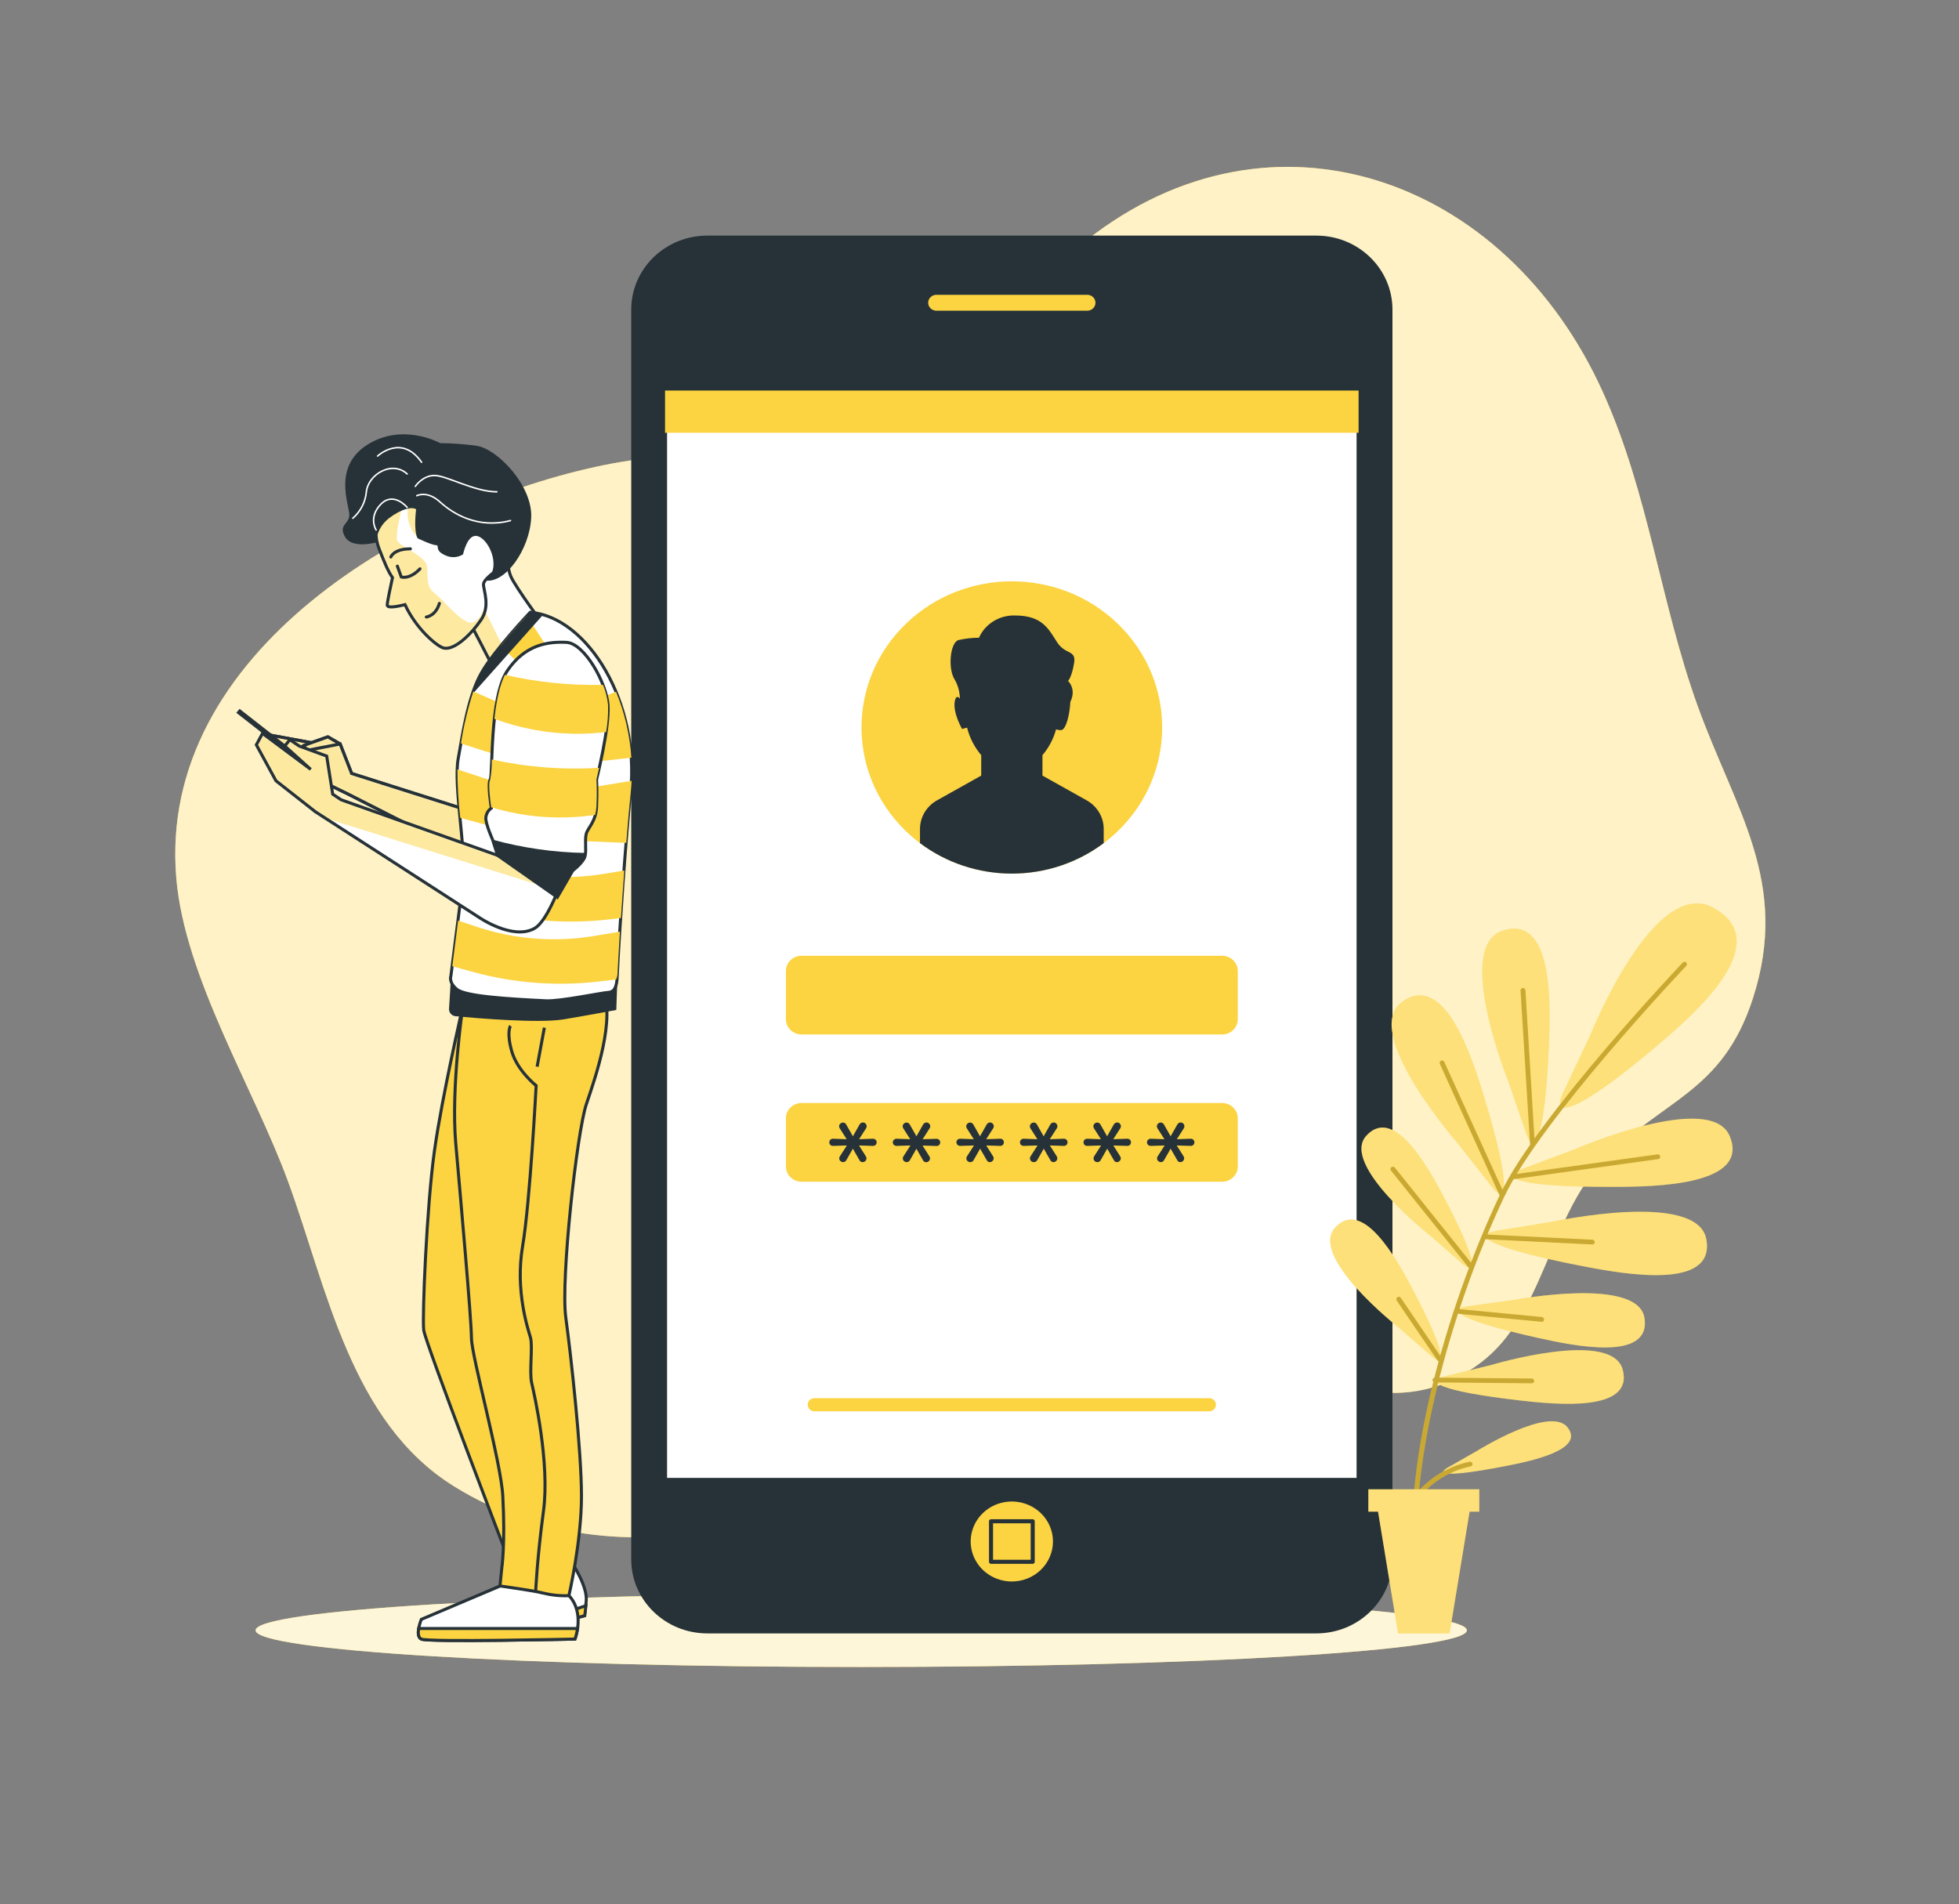 <svg width="647" height="629" viewBox="0 0 647 629" fill="none" xmlns="http://www.w3.org/2000/svg">
<rect x="0" y="0" width="647" height="629" fill="#808080" stroke="none"/>
<path d="M529.414 129.574C497.22 58.208 419.942 31.337 358.969 79.254C335.159 97.948 320.304 127.7 291.15 139.638C263.795 150.834 229.142 147.538 199.561 153.602C136.569 166.433 51.76 215.118 58.23 290.133C61.064 322.992 83.864 359.486 95.135 390.232C108.075 425.607 115.839 469.863 150.091 491.01C208.813 527.316 279.646 497.64 332.545 468.366C361.013 452.628 376.683 442.954 407.338 448.351C435.716 453.383 461.272 470.995 489.003 450.1C509.823 434.413 511.544 402.623 529.026 383.954C548.721 362.92 568.687 361.398 578.923 329.785C591.332 291.428 573.048 267.463 560.69 233.195C548.332 198.928 544.58 163.15 529.414 129.574Z" fill="#fcd340"/>
<g opacity="0.7">
<path d="M529.414 129.574C497.22 58.208 419.942 31.337 358.969 79.254C335.159 97.948 320.304 127.7 291.15 139.638C263.795 150.834 229.142 147.538 199.561 153.602C136.569 166.433 51.76 215.118 58.23 290.133C61.064 322.992 83.864 359.486 95.135 390.232C108.075 425.607 115.839 469.863 150.091 491.01C208.813 527.316 279.646 497.64 332.545 468.366C361.013 452.628 376.683 442.954 407.338 448.351C435.716 453.383 461.272 470.995 489.003 450.1C509.823 434.413 511.544 402.623 529.026 383.954C548.721 362.92 568.687 361.398 578.923 329.785C591.332 291.428 573.048 267.463 560.69 233.195C548.332 198.928 544.58 163.15 529.414 129.574Z" fill="white"/>
</g>
<path d="M284.434 550.601C394.906 550.601 484.461 545.178 484.461 538.487C484.461 531.796 394.906 526.372 284.434 526.372C173.963 526.372 84.408 531.796 84.408 538.487C84.408 545.178 173.963 550.601 284.434 550.601Z" fill="#fcd340"/>
<path opacity="0.8" d="M284.434 550.601C394.906 550.601 484.461 545.178 484.461 538.487C484.461 531.796 394.906 526.372 284.434 526.372C173.963 526.372 84.408 531.796 84.408 538.487C84.408 545.178 173.963 550.601 284.434 550.601Z" fill="white"/>
<path d="M434.745 77.82H233.619C219.733 77.82 208.476 88.763 208.476 102.263V515.063C208.476 528.562 219.733 539.506 233.619 539.506H434.745C448.631 539.506 459.888 528.562 459.888 515.063V102.263C459.888 88.763 448.631 77.82 434.745 77.82Z" fill="#263238"/>
<path d="M448.707 128.517H219.644V488.809H448.707V128.517Z" fill="white" stroke="#263238" stroke-width="1.337" stroke-miterlimit="10"/>
<path d="M369.29 274.41C388.68 255.559 388.68 224.997 369.29 206.146C349.9 187.296 318.463 187.296 299.073 206.146C279.683 224.997 279.683 255.559 299.073 274.41C318.463 293.26 349.9 293.26 369.29 274.41Z" fill="#fcd340"/>
<path d="M399.367 466.152H269.01C268.716 466.154 268.425 466.099 268.154 465.991C267.882 465.883 267.636 465.724 267.427 465.523C267.219 465.322 267.054 465.082 266.942 464.819C266.829 464.556 266.771 464.273 266.771 463.988C266.769 463.702 266.826 463.418 266.938 463.153C267.05 462.889 267.215 462.648 267.423 462.446C267.631 462.243 267.879 462.083 268.151 461.974C268.423 461.865 268.715 461.81 269.01 461.812H399.367C399.661 461.812 399.951 461.868 400.222 461.978C400.493 462.087 400.739 462.248 400.946 462.45C401.152 462.652 401.316 462.892 401.427 463.156C401.538 463.42 401.595 463.703 401.593 463.988C401.593 464.562 401.358 465.112 400.941 465.518C400.524 465.924 399.958 466.152 399.367 466.152Z" fill="#fcd340"/>
<path d="M403.612 315.682H264.752C261.887 315.682 259.563 317.941 259.563 320.727V336.641C259.563 339.427 261.887 341.685 264.752 341.685H403.612C406.477 341.685 408.801 339.427 408.801 336.641V320.727C408.801 317.941 406.477 315.682 403.612 315.682Z" fill="#fcd340"/>
<path d="M403.612 364.317H264.752C261.887 364.317 259.563 366.575 259.563 369.361V385.275C259.563 388.061 261.887 390.32 264.752 390.32H403.612C406.477 390.32 408.801 388.061 408.801 385.275V369.361C408.801 366.575 406.477 364.317 403.612 364.317Z" fill="#fcd340"/>
<path d="M358.904 264.356L344.295 256.179V249.424C346.41 246.936 347.942 244.029 348.785 240.907C349.288 241.081 349.817 241.17 350.351 241.171C352.162 241.171 353.314 235.711 353.508 231.812C355.617 227.472 352.745 224.93 352.745 224.93C352.745 224.93 353.935 223.773 354.724 219.131C355.514 214.489 351.942 216.426 349.16 212.174C346.378 207.922 344.385 203.293 335.25 203.293C332.732 203.212 330.248 203.87 328.121 205.18C325.993 206.49 324.32 208.393 323.319 210.64C321.045 210.647 318.779 210.905 316.564 211.407C313.769 212.174 312.98 221.068 315.361 224.553C316.427 226.457 316.995 228.587 317.017 230.755C316.383 230 315.723 229.799 315.361 231.51C314.572 235.372 317.755 240.781 317.755 240.781L319.398 240.328C320.226 243.665 321.823 246.775 324.069 249.424V256.179L309.46 264.356C307.754 265.314 306.337 266.691 305.351 268.349C304.366 270.007 303.846 271.888 303.844 273.804V278.483C312.533 285.009 323.203 288.549 334.182 288.549C345.162 288.549 355.831 285.009 364.52 278.483V273.804C364.521 271.888 364.002 270.006 363.016 268.347C362.03 266.688 360.612 265.312 358.904 264.356Z" fill="#263238"/>
<path d="M278.469 383.854C278.134 383.849 277.814 383.718 277.576 383.489C277.449 383.378 277.347 383.242 277.278 383.09C277.209 382.939 277.174 382.774 277.175 382.608C277.179 382.381 277.246 382.159 277.369 381.967L279.698 378.344L275.156 378.482C274.985 378.492 274.814 378.467 274.653 378.409C274.492 378.35 274.346 378.259 274.225 378.142C274.014 377.912 273.897 377.614 273.897 377.306C273.897 376.997 274.014 376.699 274.225 376.469C274.344 376.348 274.489 376.253 274.65 376.192C274.811 376.131 274.984 376.106 275.156 376.117L279.633 376.28L277.33 372.67C277.205 372.473 277.138 372.247 277.136 372.016C277.135 371.85 277.17 371.685 277.239 371.533C277.308 371.382 277.41 371.246 277.537 371.135C277.775 370.906 278.095 370.775 278.43 370.77C278.651 370.772 278.866 370.834 279.052 370.95C279.237 371.066 279.385 371.23 279.478 371.425L281.691 375.312L283.878 371.45C283.982 371.244 284.141 371.069 284.34 370.945C284.538 370.821 284.768 370.752 285.004 370.745C285.167 370.746 285.329 370.78 285.478 370.845C285.627 370.91 285.761 371.005 285.871 371.123C286.108 371.362 286.238 371.683 286.233 372.016C286.232 372.232 286.174 372.444 286.065 372.632L283.723 376.28L288.264 376.117C288.437 376.106 288.61 376.131 288.771 376.192C288.932 376.253 289.077 376.348 289.196 376.469C289.417 376.692 289.538 376.99 289.533 377.299C289.532 377.611 289.412 377.912 289.196 378.142C289.074 378.259 288.928 378.35 288.768 378.409C288.607 378.467 288.436 378.492 288.264 378.482L283.697 378.344L285.974 381.929C286.102 382.129 286.169 382.36 286.168 382.596C286.168 382.929 286.032 383.249 285.789 383.485C285.546 383.721 285.217 383.854 284.874 383.854C284.652 383.851 284.436 383.785 284.252 383.664C284.068 383.543 283.925 383.373 283.839 383.174L281.678 379.4L279.53 383.174C279.435 383.372 279.285 383.539 279.098 383.659C278.911 383.779 278.693 383.846 278.469 383.854Z" fill="#263238"/>
<path d="M299.457 383.854C299.122 383.849 298.802 383.718 298.565 383.489C298.437 383.378 298.336 383.242 298.266 383.09C298.197 382.939 298.162 382.774 298.163 382.608C298.167 382.381 298.234 382.159 298.358 381.967L300.687 378.344L296.158 378.482C295.985 378.49 295.812 378.463 295.65 378.405C295.488 378.347 295.339 378.257 295.213 378.142C295.041 377.97 294.927 377.751 294.885 377.515C294.842 377.279 294.874 377.035 294.976 376.817C295.078 376.598 295.245 376.415 295.456 376.29C295.667 376.165 295.911 376.105 296.158 376.117L300.622 376.28L298.319 372.67C298.193 372.473 298.126 372.247 298.125 372.016C298.123 371.85 298.158 371.685 298.228 371.533C298.297 371.382 298.398 371.246 298.526 371.135C298.764 370.906 299.084 370.775 299.419 370.77C299.639 370.772 299.855 370.834 300.04 370.95C300.226 371.066 300.374 371.23 300.467 371.425L302.679 375.312L304.866 371.45C304.97 371.244 305.13 371.069 305.328 370.945C305.527 370.821 305.756 370.752 305.992 370.745C306.156 370.745 306.318 370.778 306.467 370.843C306.617 370.908 306.75 371.003 306.859 371.123C306.979 371.24 307.074 371.38 307.138 371.533C307.203 371.686 307.235 371.85 307.234 372.016C307.23 372.233 307.167 372.445 307.053 372.632L304.711 376.28L309.266 376.142C309.436 376.131 309.607 376.157 309.766 376.218C309.925 376.278 310.068 376.373 310.185 376.494C310.405 376.717 310.526 377.015 310.521 377.325C310.52 377.636 310.4 377.937 310.185 378.167C310.065 378.284 309.921 378.375 309.763 378.434C309.605 378.492 309.435 378.517 309.266 378.507L304.685 378.369L306.963 381.954C307.09 382.154 307.157 382.385 307.157 382.621C307.157 382.954 307.02 383.274 306.778 383.51C306.535 383.746 306.206 383.879 305.863 383.879C305.641 383.876 305.425 383.81 305.241 383.689C305.057 383.569 304.913 383.398 304.828 383.199L302.667 379.425L300.518 383.199C300.42 383.392 300.269 383.555 300.082 383.67C299.895 383.785 299.679 383.849 299.457 383.854Z" fill="#263238"/>
<path d="M320.459 383.854C320.12 383.852 319.794 383.721 319.553 383.489C319.426 383.378 319.324 383.242 319.255 383.09C319.186 382.939 319.151 382.774 319.152 382.608C319.156 382.381 319.223 382.159 319.346 381.967L321.675 378.344L317.146 378.482C316.903 378.491 316.661 378.43 316.453 378.306C316.246 378.181 316.08 378 315.979 377.784C315.878 377.568 315.845 377.328 315.885 377.093C315.924 376.859 316.035 376.642 316.202 376.469C316.324 376.348 316.472 376.254 316.635 376.193C316.798 376.132 316.972 376.106 317.146 376.117L321.611 376.28L319.307 372.67C319.182 372.473 319.115 372.247 319.113 372.016C319.117 371.851 319.155 371.688 319.224 371.537C319.293 371.386 319.391 371.249 319.515 371.135C319.756 370.903 320.081 370.772 320.42 370.77C320.639 370.774 320.851 370.837 321.034 370.953C321.217 371.069 321.363 371.232 321.456 371.425L323.668 375.312L325.855 371.45C325.959 371.244 326.119 371.069 326.317 370.945C326.515 370.821 326.745 370.752 326.981 370.745C327.145 370.745 327.307 370.778 327.456 370.843C327.606 370.908 327.739 371.003 327.848 371.123C327.968 371.24 328.063 371.38 328.127 371.533C328.191 371.686 328.224 371.85 328.223 372.016C328.219 372.233 328.156 372.445 328.042 372.632L325.7 376.28L330.255 376.117C330.422 376.101 330.591 376.119 330.751 376.172C330.91 376.225 331.056 376.31 331.179 376.422C331.301 376.534 331.398 376.67 331.462 376.822C331.525 376.973 331.555 377.136 331.549 377.299C331.551 377.61 331.436 377.91 331.225 378.142C331.103 378.259 330.957 378.35 330.797 378.409C330.636 378.467 330.465 378.492 330.294 378.482L325.726 378.344L327.99 381.929C328.118 382.129 328.185 382.36 328.184 382.596C328.18 382.761 328.143 382.924 328.074 383.075C328.005 383.226 327.906 383.362 327.783 383.476C327.671 383.594 327.535 383.688 327.383 383.753C327.232 383.818 327.069 383.852 326.903 383.854C326.683 383.85 326.469 383.784 326.287 383.663C326.106 383.542 325.964 383.372 325.881 383.174L323.707 379.4L321.559 383.174C321.462 383.378 321.307 383.551 321.112 383.671C320.917 383.792 320.69 383.855 320.459 383.854Z" fill="#263238"/>
<path d="M341.448 383.854C341.108 383.852 340.783 383.721 340.542 383.489C340.298 383.256 340.158 382.94 340.154 382.608C340.15 382.382 340.213 382.159 340.335 381.967L342.664 378.344L338.135 378.482C337.962 378.49 337.79 378.463 337.627 378.405C337.465 378.347 337.316 378.257 337.19 378.142C336.979 377.912 336.863 377.614 336.863 377.306C336.863 376.997 336.979 376.699 337.19 376.469C337.315 376.352 337.464 376.26 337.626 376.199C337.788 376.139 337.961 376.111 338.135 376.117L342.612 376.28L340.322 372.67C340.197 372.473 340.129 372.247 340.128 372.016C340.132 371.851 340.169 371.688 340.238 371.537C340.307 371.386 340.406 371.249 340.529 371.135C340.77 370.903 341.095 370.772 341.435 370.77C341.655 370.772 341.871 370.834 342.056 370.95C342.242 371.066 342.39 371.23 342.483 371.425L344.683 375.312L346.869 371.45C346.973 371.244 347.133 371.069 347.331 370.945C347.53 370.821 347.759 370.752 347.995 370.745C348.159 370.745 348.321 370.778 348.471 370.843C348.62 370.908 348.754 371.003 348.862 371.123C348.982 371.24 349.077 371.38 349.141 371.533C349.206 371.686 349.239 371.85 349.238 372.016C349.233 372.233 349.17 372.445 349.056 372.632L346.714 376.28L351.269 376.117C351.437 376.101 351.606 376.119 351.765 376.172C351.924 376.225 352.07 376.31 352.193 376.422C352.316 376.534 352.412 376.67 352.476 376.822C352.54 376.973 352.569 377.136 352.563 377.299C352.566 377.61 352.451 377.91 352.24 378.142C352.118 378.259 351.972 378.35 351.811 378.409C351.651 378.467 351.479 378.492 351.308 378.482L346.74 378.344L349.005 381.929C349.132 382.129 349.199 382.36 349.199 382.596C349.2 382.762 349.165 382.926 349.096 383.078C349.026 383.23 348.925 383.365 348.798 383.476C348.685 383.594 348.549 383.688 348.398 383.753C348.246 383.818 348.083 383.852 347.918 383.854C347.698 383.85 347.483 383.784 347.302 383.663C347.12 383.542 346.979 383.372 346.895 383.174L344.721 379.4L342.573 383.174C342.475 383.382 342.315 383.557 342.115 383.678C341.915 383.799 341.683 383.86 341.448 383.854Z" fill="#263238"/>
<path d="M362.436 383.854C362.097 383.852 361.772 383.721 361.531 383.489C361.33 383.291 361.202 383.035 361.167 382.76C361.132 382.484 361.192 382.206 361.336 381.967L363.653 378.344L359.124 378.482C358.951 378.49 358.778 378.463 358.616 378.405C358.454 378.347 358.305 378.257 358.179 378.142C357.968 377.912 357.852 377.614 357.852 377.306C357.852 376.997 357.968 376.699 358.179 376.469C358.304 376.352 358.452 376.26 358.615 376.199C358.777 376.139 358.95 376.111 359.124 376.117L363.601 376.28L361.298 372.67C361.172 372.473 361.105 372.247 361.104 372.016C361.108 371.684 361.248 371.367 361.492 371.135C361.733 370.903 362.058 370.772 362.398 370.77C362.618 370.772 362.834 370.834 363.019 370.95C363.205 371.066 363.353 371.23 363.446 371.425L365.646 375.312L367.832 371.45C367.936 371.244 368.096 371.069 368.294 370.945C368.493 370.821 368.722 370.752 368.958 370.745C369.124 370.744 369.288 370.778 369.44 370.843C369.591 370.908 369.727 371.003 369.838 371.123C370.076 371.362 370.206 371.683 370.2 372.016C370.196 372.233 370.133 372.445 370.019 372.632L367.677 376.28L372.232 376.117C372.399 376.101 372.569 376.119 372.728 376.172C372.887 376.225 373.033 376.31 373.156 376.422C373.278 376.534 373.375 376.67 373.439 376.822C373.503 376.973 373.532 377.136 373.526 377.299C373.529 377.61 373.414 377.91 373.202 378.142C373.081 378.26 372.935 378.35 372.774 378.409C372.613 378.467 372.442 378.492 372.271 378.482L367.703 378.344L369.967 381.929C370.095 382.129 370.162 382.36 370.162 382.596C370.163 382.762 370.128 382.926 370.059 383.078C369.989 383.23 369.888 383.365 369.76 383.476C369.648 383.594 369.512 383.688 369.36 383.753C369.209 383.818 369.046 383.852 368.881 383.854C368.66 383.85 368.446 383.784 368.265 383.663C368.083 383.542 367.942 383.372 367.858 383.174L365.684 379.4L363.536 383.174C363.439 383.378 363.284 383.551 363.089 383.671C362.894 383.792 362.667 383.855 362.436 383.854Z" fill="#263238"/>
<path d="M383.425 383.854C383.09 383.849 382.77 383.718 382.532 383.489C382.405 383.378 382.303 383.242 382.234 383.09C382.165 382.939 382.13 382.774 382.131 382.608C382.135 382.381 382.202 382.159 382.325 381.967L384.641 378.344L380.112 378.482C379.946 378.494 379.778 378.473 379.621 378.418C379.463 378.364 379.319 378.279 379.198 378.168C379.076 378.056 378.979 377.922 378.914 377.772C378.849 377.623 378.816 377.462 378.818 377.299C378.818 377.145 378.848 376.993 378.908 376.85C378.968 376.708 379.056 376.578 379.168 376.469C379.287 376.348 379.432 376.253 379.593 376.192C379.754 376.131 379.927 376.106 380.1 376.117L384.577 376.28L382.273 372.67C382.148 372.473 382.081 372.247 382.079 372.016C382.084 371.684 382.224 371.367 382.468 371.135C382.709 370.903 383.034 370.772 383.373 370.77C383.594 370.772 383.809 370.834 383.995 370.95C384.18 371.066 384.328 371.23 384.421 371.425L386.621 375.312L388.821 371.45C388.924 371.245 389.082 371.072 389.277 370.948C389.473 370.824 389.7 370.754 389.934 370.745C390.1 370.744 390.264 370.778 390.415 370.843C390.567 370.908 390.703 371.003 390.814 371.123C391.051 371.362 391.182 371.683 391.176 372.016C391.175 372.232 391.118 372.444 391.008 372.632L388.666 376.28L393.208 376.117C393.38 376.106 393.553 376.131 393.714 376.192C393.875 376.253 394.02 376.348 394.139 376.469C394.36 376.692 394.481 376.99 394.476 377.299C394.475 377.611 394.355 377.912 394.139 378.142C394.018 378.26 393.872 378.35 393.711 378.409C393.55 378.467 393.379 378.492 393.208 378.482L388.64 378.344L390.904 381.929C391.032 382.129 391.099 382.36 391.099 382.596C391.094 382.927 390.954 383.244 390.71 383.476C390.475 383.71 390.154 383.846 389.817 383.854C389.597 383.85 389.383 383.784 389.202 383.663C389.02 383.542 388.879 383.372 388.795 383.174L386.621 379.4L384.473 383.174C384.38 383.371 384.233 383.538 384.048 383.658C383.863 383.778 383.647 383.846 383.425 383.854Z" fill="#263238"/>
<g style="mix-blend-mode:multiply">
<path d="M448.707 128.995H219.644V142.947H448.707V128.995Z" fill="#fcd340"/>
</g>
<path d="M359.085 103.294H309.266C308.367 103.294 307.505 102.947 306.869 102.329C306.233 101.711 305.876 100.873 305.876 99.998C305.876 99.124 306.233 98.286 306.869 97.668C307.505 97.05 308.367 96.703 309.266 96.703H359.085C359.984 96.703 360.847 97.05 361.482 97.668C362.118 98.286 362.475 99.124 362.475 99.998C362.475 100.873 362.118 101.711 361.482 102.329C360.847 102.947 359.984 103.294 359.085 103.294Z" fill="#fcd340" stroke="#263238" stroke-width="1.337" stroke-linecap="round" stroke-linejoin="round"/>
<path d="M347.762 509.163C347.765 506.549 346.97 503.994 345.478 501.82C343.986 499.646 341.864 497.951 339.381 496.949C336.898 495.948 334.165 495.685 331.528 496.195C328.891 496.704 326.469 497.962 324.568 499.81C322.667 501.658 321.373 504.013 320.849 506.576C320.325 509.14 320.595 511.797 321.625 514.211C322.655 516.625 324.399 518.688 326.635 520.138C328.871 521.589 331.5 522.362 334.188 522.359C337.787 522.356 341.238 520.965 343.783 518.491C346.328 516.016 347.759 512.662 347.762 509.163Z" fill="#fcd340"/>
<path d="M341.073 502.47H327.304V515.855H341.073V502.47Z" fill="#fcd340" stroke="#263238" stroke-width="1.337" stroke-linecap="round" stroke-linejoin="round"/>
<path d="M498.19 357.272C498.19 357.272 480.152 312.714 496.21 307.417C512.929 301.895 512.191 331.319 511.544 345.661C510.185 376.306 506.705 382.004 504.104 374.519L498.19 357.272ZM492.768 392.031C497.724 398.321 499.122 391.804 490.18 362.379C485.988 348.541 476.878 320.551 462.903 331.055C449.484 341.119 481.42 377.601 481.42 377.601L492.768 392.031ZM483.193 417.568C487.916 421.644 488.006 416.499 476.787 395.251C471.521 385.3 460.379 365.16 451.257 375.123C442.496 384.734 472.349 408.095 472.349 408.095L483.193 417.568ZM472.841 447.936C477.564 452.025 477.654 446.867 466.435 425.632C461.169 415.681 450.027 395.528 440.905 405.504C432.196 415.14 461.958 438.501 461.958 438.501L472.841 447.936ZM502.732 386.118C495.175 388.986 501.179 392.106 532.74 392.018C547.543 392.018 577.771 391.364 571.327 375.375C565.155 360.014 520.201 379.576 520.201 379.576L502.732 386.118ZM494.127 406.548C486.13 407.894 491.384 412.121 522.336 418.134C536.842 420.965 566.591 426.185 563.55 409.328C560.638 393.075 512.579 403.566 512.579 403.566L494.127 406.548ZM484.5 431.494C477.693 432.45 482.041 436.136 508.063 441.923C520.266 444.64 545.305 449.735 543.131 435.356C541.06 421.518 500.17 429.343 500.17 429.343L484.5 431.494ZM477.188 454.603C470.524 456.251 475.247 459.472 501.774 462.541C514.197 463.976 539.65 466.466 535.936 452.389C532.352 438.878 492.548 450.842 492.548 450.842L477.188 454.603ZM516.19 361.046C512.308 369.5 520.369 368.217 547.776 344.969C560.613 334.062 586.363 311.242 565.97 299.882C546.392 288.963 525.338 341.648 525.338 341.648L516.19 361.046ZM478.198 484.707C474.096 487.035 478.12 487.94 496.935 484.292C505.76 482.594 523.708 478.82 517.639 471.373C511.764 464.202 487.696 479.298 487.696 479.298L478.198 484.707Z" fill="#fcd340"/>
<path opacity="0.3" d="M498.19 357.272C498.19 357.272 480.152 312.714 496.21 307.417C512.929 301.895 512.191 331.319 511.544 345.661C510.185 376.306 506.705 382.004 504.104 374.519L498.19 357.272ZM492.768 392.031C497.724 398.321 499.122 391.804 490.18 362.379C485.988 348.541 476.878 320.551 462.903 331.055C449.484 341.119 481.42 377.601 481.42 377.601L492.768 392.031ZM483.193 417.568C487.916 421.644 488.006 416.499 476.787 395.251C471.521 385.3 460.379 365.16 451.257 375.123C442.496 384.734 472.349 408.095 472.349 408.095L483.193 417.568ZM472.841 447.936C477.564 452.025 477.654 446.867 466.435 425.632C461.169 415.681 450.027 395.528 440.905 405.504C432.196 415.14 461.958 438.501 461.958 438.501L472.841 447.936ZM502.732 386.118C495.175 388.986 501.179 392.106 532.74 392.018C547.543 392.018 577.771 391.364 571.327 375.375C565.155 360.014 520.201 379.576 520.201 379.576L502.732 386.118ZM494.127 406.548C486.13 407.894 491.384 412.121 522.336 418.134C536.842 420.965 566.591 426.185 563.55 409.328C560.638 393.075 512.579 403.566 512.579 403.566L494.127 406.548ZM484.5 431.494C477.693 432.45 482.041 436.136 508.063 441.923C520.266 444.64 545.305 449.735 543.131 435.356C541.06 421.518 500.17 429.343 500.17 429.343L484.5 431.494ZM477.188 454.603C470.524 456.251 475.247 459.472 501.774 462.541C514.197 463.976 539.65 466.466 535.936 452.389C532.352 438.878 492.548 450.842 492.548 450.842L477.188 454.603ZM516.19 361.046C512.308 369.5 520.369 368.217 547.776 344.969C560.613 334.062 586.363 311.242 565.97 299.882C546.392 288.963 525.338 341.648 525.338 341.648L516.19 361.046ZM478.198 484.707C474.096 487.035 478.12 487.94 496.935 484.292C505.76 482.594 523.708 478.82 517.639 471.373C511.764 464.202 487.696 479.298 487.696 479.298L478.198 484.707Z" fill="white"/>
<path d="M506.148 378.016L503.004 327.155L506.148 378.016ZM496.197 394.798L476.321 351.057L496.197 394.798ZM547.491 382.08L499.859 388.722L547.491 382.08ZM485.897 418.373L460.108 386.206L485.897 418.373ZM490.426 408.51L525.959 410.246L490.426 408.51ZM482.015 433.18L509.189 435.796L482.015 433.18ZM475.454 448.854L461.958 429.116L475.454 448.854ZM473.902 455.824L505.851 456.113L473.902 455.824ZM467.432 514.094C467.646 514.078 467.845 513.981 467.985 513.823C468.126 513.665 468.196 513.46 468.182 513.251C466.151 483.588 477.952 435.004 496.883 395.125C508.982 369.638 556.407 319.545 556.912 319.041C557.064 318.893 557.15 318.691 557.15 318.482C557.15 318.272 557.064 318.07 556.912 317.922C556.837 317.849 556.748 317.791 556.651 317.751C556.553 317.712 556.448 317.691 556.342 317.691C556.237 317.691 556.132 317.712 556.034 317.751C555.936 317.791 555.848 317.849 555.773 317.922C555.294 318.425 507.675 368.707 495.473 394.421C476.192 435.268 464.546 482.971 466.616 513.352C466.633 513.552 466.725 513.74 466.876 513.877C467.027 514.014 467.225 514.092 467.432 514.094ZM506.135 378.796C506.349 378.783 506.549 378.689 506.692 378.534C506.835 378.378 506.909 378.174 506.899 377.966L503.806 327.08C503.801 326.976 503.775 326.875 503.729 326.781C503.683 326.687 503.619 326.604 503.539 326.535C503.46 326.465 503.367 326.412 503.266 326.379C503.165 326.345 503.058 326.331 502.952 326.338C502.738 326.351 502.538 326.445 502.395 326.601C502.252 326.756 502.178 326.96 502.188 327.168L505.333 378.029C505.343 378.229 505.432 378.418 505.581 378.556C505.731 378.694 505.929 378.771 506.135 378.771V378.796ZM496.482 395.515C496.676 395.43 496.828 395.274 496.905 395.081C496.982 394.889 496.979 394.674 496.896 394.484L477.007 350.743C476.921 350.553 476.761 350.404 476.562 350.328C476.364 350.253 476.142 350.257 475.946 350.34C475.751 350.424 475.597 350.579 475.519 350.773C475.442 350.966 475.446 351.182 475.532 351.372L495.408 395.113C495.47 395.253 495.573 395.373 495.704 395.458C495.835 395.542 495.988 395.589 496.146 395.591C496.279 395.597 496.413 395.571 496.534 395.515H496.482ZM499.924 389.477L547.53 382.86C547.645 382.857 547.758 382.831 547.862 382.784C547.966 382.736 548.059 382.667 548.133 382.582C548.208 382.497 548.263 382.398 548.296 382.29C548.328 382.183 548.337 382.07 548.321 381.96C548.305 381.849 548.266 381.743 548.205 381.648C548.144 381.553 548.063 381.472 547.968 381.409C547.872 381.347 547.764 381.305 547.651 381.286C547.538 381.267 547.422 381.272 547.31 381.3L499.704 387.917C499.491 387.93 499.293 388.025 499.152 388.181C499.011 388.337 498.94 388.54 498.953 388.747C498.967 388.954 499.065 389.147 499.225 389.284C499.385 389.421 499.595 389.49 499.808 389.477H499.924ZM486.35 419.002C486.519 418.873 486.629 418.684 486.655 418.477C486.682 418.27 486.623 418.061 486.492 417.895L460.69 385.665C460.558 385.498 460.363 385.389 460.148 385.362C459.933 385.335 459.716 385.392 459.545 385.52C459.373 385.649 459.261 385.838 459.233 386.047C459.205 386.256 459.264 386.467 459.396 386.634L485.25 418.914C485.325 419.008 485.421 419.084 485.531 419.136C485.641 419.189 485.762 419.216 485.884 419.216C486.077 419.207 486.261 419.131 486.402 419.002H486.35ZM526.671 410.284C526.678 410.076 526.601 409.874 526.455 409.721C526.31 409.567 526.109 409.476 525.895 409.466L490.426 407.718C490.227 407.731 490.039 407.815 489.9 407.954C489.76 408.093 489.677 408.276 489.668 408.47C489.658 408.664 489.722 408.855 489.848 409.006C489.973 409.157 490.151 409.258 490.348 409.29L525.882 411.039C526.096 411.046 526.304 410.97 526.461 410.829C526.619 410.688 526.713 410.492 526.723 410.284H526.671ZM509.94 435.872C509.952 435.768 509.943 435.663 509.913 435.563C509.883 435.463 509.833 435.37 509.766 435.289C509.698 435.208 509.615 435.141 509.52 435.092C509.425 435.043 509.322 435.013 509.215 435.004L482.041 432.4C481.935 432.389 481.829 432.399 481.728 432.429C481.626 432.459 481.532 432.508 481.45 432.574C481.368 432.639 481.3 432.72 481.251 432.811C481.201 432.902 481.171 433.002 481.161 433.104C481.143 433.311 481.209 433.516 481.344 433.676C481.479 433.835 481.674 433.937 481.886 433.96L509.06 436.576H509.137C509.346 436.59 509.552 436.525 509.712 436.393C509.871 436.261 509.972 436.074 509.991 435.872H509.94ZM475.843 449.509C476.022 449.393 476.148 449.213 476.191 449.008C476.235 448.803 476.193 448.589 476.076 448.414L462.644 428.676C462.521 428.506 462.335 428.389 462.125 428.349C461.915 428.309 461.698 428.35 461.518 428.462C461.338 428.578 461.213 428.758 461.169 428.963C461.126 429.168 461.167 429.381 461.285 429.557L474.717 449.295C474.794 449.403 474.896 449.491 475.016 449.552C475.135 449.614 475.268 449.646 475.403 449.647C475.578 449.656 475.751 449.607 475.894 449.509H475.843ZM506.666 456.113C506.663 455.906 506.577 455.708 506.428 455.56C506.279 455.413 506.076 455.327 505.863 455.321L473.915 455.031C473.702 455.031 473.498 455.113 473.347 455.26C473.197 455.406 473.112 455.604 473.112 455.811C473.109 455.915 473.127 456.019 473.166 456.115C473.205 456.212 473.264 456.301 473.339 456.375C473.414 456.449 473.503 456.507 473.602 456.547C473.701 456.586 473.808 456.605 473.915 456.604L505.863 456.893C505.973 456.898 506.082 456.882 506.184 456.845C506.287 456.808 506.381 456.752 506.461 456.679C506.54 456.606 506.604 456.519 506.648 456.421C506.692 456.324 506.716 456.219 506.717 456.113H506.666ZM463.796 502.558C463.86 502.42 469.308 487.827 485.69 484.343C485.901 484.297 486.085 484.173 486.201 483.996C486.318 483.819 486.357 483.604 486.311 483.399C486.259 483.198 486.129 483.024 485.948 482.914C485.767 482.804 485.55 482.766 485.341 482.808C468.066 486.481 462.333 501.892 462.269 502.043C462.202 502.241 462.217 502.457 462.312 502.645C462.406 502.833 462.571 502.978 462.773 503.049H463.032C463.204 503.063 463.376 503.024 463.523 502.935C463.67 502.847 463.784 502.715 463.847 502.558H463.796ZM467.432 514.094C467.646 514.078 467.845 513.981 467.985 513.823C468.126 513.665 468.196 513.46 468.182 513.251C466.151 483.588 477.952 435.004 496.883 395.125C508.982 369.638 556.407 319.545 556.912 319.041C557.064 318.893 557.15 318.691 557.15 318.482C557.15 318.272 557.064 318.07 556.912 317.922C556.837 317.849 556.748 317.791 556.651 317.751C556.553 317.712 556.448 317.691 556.342 317.691C556.237 317.691 556.132 317.712 556.034 317.751C555.936 317.791 555.848 317.849 555.773 317.922C555.294 318.425 507.675 368.707 495.473 394.421C476.192 435.268 464.546 482.971 466.616 513.352C466.633 513.552 466.725 513.74 466.876 513.877C467.027 514.014 467.225 514.092 467.432 514.094ZM506.135 378.796C506.349 378.783 506.549 378.689 506.692 378.534C506.835 378.378 506.909 378.174 506.899 377.966L503.806 327.08C503.801 326.976 503.775 326.875 503.729 326.781C503.683 326.687 503.619 326.604 503.539 326.535C503.46 326.465 503.367 326.412 503.266 326.379C503.165 326.345 503.058 326.331 502.952 326.338C502.738 326.351 502.538 326.445 502.395 326.601C502.252 326.756 502.178 326.96 502.188 327.168L505.333 378.029C505.343 378.229 505.432 378.418 505.581 378.556C505.731 378.694 505.929 378.771 506.135 378.771V378.796ZM496.482 395.515C496.676 395.43 496.828 395.274 496.905 395.081C496.982 394.889 496.979 394.674 496.896 394.484L477.007 350.743C476.921 350.553 476.761 350.404 476.562 350.328C476.364 350.253 476.142 350.257 475.946 350.34C475.751 350.424 475.597 350.579 475.519 350.773C475.442 350.966 475.446 351.182 475.532 351.372L495.408 395.113C495.47 395.253 495.573 395.373 495.704 395.458C495.835 395.542 495.988 395.589 496.146 395.591C496.279 395.597 496.413 395.571 496.534 395.515H496.482ZM499.924 389.477L547.53 382.86C547.645 382.857 547.758 382.831 547.862 382.784C547.966 382.736 548.059 382.667 548.133 382.582C548.208 382.497 548.263 382.398 548.296 382.29C548.328 382.183 548.337 382.07 548.321 381.96C548.305 381.849 548.266 381.743 548.205 381.648C548.144 381.553 548.063 381.472 547.968 381.409C547.872 381.347 547.764 381.305 547.651 381.286C547.538 381.267 547.422 381.272 547.31 381.3L499.704 387.917C499.491 387.93 499.293 388.025 499.152 388.181C499.011 388.337 498.94 388.54 498.953 388.747C498.967 388.954 499.065 389.147 499.225 389.284C499.385 389.421 499.595 389.49 499.808 389.477H499.924ZM486.35 419.002C486.519 418.873 486.629 418.684 486.655 418.477C486.682 418.27 486.623 418.061 486.492 417.895L460.69 385.665C460.624 385.582 460.543 385.513 460.45 385.461C460.357 385.409 460.254 385.376 460.148 385.362C460.042 385.349 459.934 385.356 459.83 385.383C459.727 385.41 459.63 385.457 459.545 385.52C459.46 385.584 459.389 385.663 459.335 385.754C459.282 385.844 459.247 385.944 459.233 386.047C459.219 386.15 459.227 386.255 459.255 386.356C459.282 386.457 459.33 386.551 459.396 386.634L485.25 418.914C485.325 419.008 485.421 419.084 485.531 419.136C485.641 419.189 485.762 419.216 485.884 419.216C486.077 419.207 486.261 419.131 486.402 419.002H486.35ZM526.671 410.284C526.678 410.076 526.601 409.874 526.455 409.721C526.31 409.567 526.109 409.476 525.895 409.466L490.426 407.718C490.227 407.731 490.039 407.815 489.9 407.954C489.76 408.093 489.677 408.276 489.668 408.47C489.658 408.664 489.722 408.855 489.848 409.006C489.973 409.157 490.151 409.258 490.348 409.29L525.882 411.039C526.096 411.046 526.304 410.97 526.461 410.829C526.619 410.688 526.713 410.492 526.723 410.284H526.671ZM509.94 435.872C509.952 435.768 509.943 435.663 509.913 435.563C509.883 435.463 509.833 435.37 509.766 435.289C509.698 435.208 509.615 435.141 509.52 435.092C509.425 435.043 509.322 435.013 509.215 435.004L482.041 432.4C481.935 432.389 481.829 432.399 481.728 432.429C481.626 432.459 481.532 432.508 481.45 432.574C481.368 432.639 481.3 432.72 481.251 432.811C481.201 432.902 481.171 433.002 481.161 433.104C481.143 433.311 481.209 433.516 481.344 433.676C481.479 433.835 481.674 433.937 481.886 433.96L509.06 436.576H509.137C509.346 436.59 509.552 436.525 509.712 436.393C509.871 436.261 509.972 436.074 509.991 435.872H509.94ZM475.843 449.509C476.022 449.393 476.148 449.213 476.191 449.008C476.235 448.803 476.193 448.589 476.076 448.414L462.644 428.676C462.521 428.506 462.335 428.389 462.125 428.349C461.915 428.309 461.698 428.35 461.518 428.462C461.338 428.578 461.213 428.758 461.169 428.963C461.126 429.168 461.167 429.381 461.285 429.557L474.717 449.295C474.794 449.403 474.896 449.491 475.016 449.552C475.135 449.614 475.268 449.646 475.403 449.647C475.578 449.656 475.751 449.607 475.894 449.509H475.843ZM506.666 456.113C506.663 455.906 506.577 455.708 506.428 455.56C506.279 455.413 506.076 455.327 505.863 455.321L473.915 455.031C473.702 455.031 473.498 455.113 473.347 455.26C473.197 455.406 473.112 455.604 473.112 455.811C473.109 455.915 473.127 456.019 473.166 456.115C473.205 456.212 473.264 456.301 473.339 456.375C473.414 456.449 473.503 456.507 473.602 456.547C473.701 456.586 473.808 456.605 473.915 456.604L505.863 456.893C505.973 456.898 506.082 456.882 506.184 456.845C506.287 456.808 506.381 456.752 506.461 456.679C506.54 456.606 506.604 456.519 506.648 456.421C506.692 456.324 506.716 456.219 506.717 456.113H506.666ZM463.796 502.558C463.86 502.42 469.308 487.827 485.69 484.343C485.901 484.297 486.085 484.173 486.201 483.996C486.318 483.819 486.357 483.604 486.311 483.399C486.259 483.198 486.129 483.024 485.948 482.914C485.767 482.804 485.55 482.766 485.341 482.808C468.066 486.481 462.333 501.892 462.269 502.043C462.202 502.241 462.217 502.457 462.312 502.645C462.406 502.833 462.571 502.978 462.773 503.049H463.032C463.204 503.063 463.376 503.024 463.523 502.935C463.67 502.847 463.784 502.715 463.847 502.558H463.796Z" fill="#fcd340"/>
<path opacity="0.2" d="M506.148 378.016L503.004 327.155L506.148 378.016ZM496.197 394.798L476.321 351.057L496.197 394.798ZM547.491 382.08L499.859 388.722L547.491 382.08ZM485.897 418.373L460.108 386.206L485.897 418.373ZM490.426 408.51L525.959 410.246L490.426 408.51ZM482.015 433.18L509.189 435.796L482.015 433.18ZM475.454 448.854L461.958 429.116L475.454 448.854ZM473.902 455.824L505.851 456.113L473.902 455.824ZM467.432 514.094C467.646 514.078 467.845 513.981 467.985 513.823C468.126 513.665 468.196 513.46 468.182 513.251C466.151 483.588 477.952 435.004 496.883 395.125C508.982 369.638 556.407 319.545 556.912 319.041C557.064 318.893 557.15 318.691 557.15 318.482C557.15 318.272 557.064 318.07 556.912 317.922C556.837 317.849 556.748 317.791 556.651 317.751C556.553 317.712 556.448 317.691 556.342 317.691C556.237 317.691 556.132 317.712 556.034 317.751C555.936 317.791 555.848 317.849 555.773 317.922C555.294 318.425 507.675 368.707 495.473 394.421C476.192 435.268 464.546 482.971 466.616 513.352C466.633 513.552 466.725 513.74 466.876 513.877C467.027 514.014 467.225 514.092 467.432 514.094ZM506.135 378.796C506.349 378.783 506.549 378.689 506.692 378.534C506.835 378.378 506.909 378.174 506.899 377.966L503.806 327.08C503.801 326.976 503.775 326.875 503.729 326.781C503.683 326.687 503.619 326.604 503.539 326.535C503.46 326.465 503.367 326.412 503.266 326.379C503.165 326.345 503.058 326.331 502.952 326.338C502.738 326.351 502.538 326.445 502.395 326.601C502.252 326.756 502.178 326.96 502.188 327.168L505.333 378.029C505.343 378.229 505.432 378.418 505.581 378.556C505.731 378.694 505.929 378.771 506.135 378.771V378.796ZM496.482 395.515C496.676 395.43 496.828 395.274 496.905 395.081C496.982 394.889 496.979 394.674 496.896 394.484L477.007 350.743C476.921 350.553 476.761 350.404 476.562 350.328C476.364 350.253 476.142 350.257 475.946 350.34C475.751 350.424 475.597 350.579 475.519 350.773C475.442 350.966 475.446 351.182 475.532 351.372L495.408 395.113C495.47 395.253 495.573 395.373 495.704 395.458C495.835 395.542 495.988 395.589 496.146 395.591C496.279 395.597 496.413 395.571 496.534 395.515H496.482ZM499.924 389.477L547.53 382.86C547.645 382.857 547.758 382.831 547.862 382.784C547.966 382.736 548.059 382.667 548.133 382.582C548.208 382.497 548.263 382.398 548.296 382.29C548.328 382.183 548.337 382.07 548.321 381.96C548.305 381.849 548.266 381.743 548.205 381.648C548.144 381.553 548.063 381.472 547.968 381.409C547.872 381.347 547.764 381.305 547.651 381.286C547.538 381.267 547.422 381.272 547.31 381.3L499.704 387.917C499.491 387.93 499.293 388.025 499.152 388.181C499.011 388.337 498.94 388.54 498.953 388.747C498.967 388.954 499.065 389.147 499.225 389.284C499.385 389.421 499.595 389.49 499.808 389.477H499.924ZM486.35 419.002C486.519 418.873 486.629 418.684 486.655 418.477C486.682 418.27 486.623 418.061 486.492 417.895L460.69 385.665C460.558 385.498 460.363 385.389 460.148 385.362C459.933 385.335 459.716 385.392 459.545 385.52C459.373 385.649 459.261 385.838 459.233 386.047C459.205 386.256 459.264 386.467 459.396 386.634L485.25 418.914C485.325 419.008 485.421 419.084 485.531 419.136C485.641 419.189 485.762 419.216 485.884 419.216C486.077 419.207 486.261 419.131 486.402 419.002H486.35ZM526.671 410.284C526.678 410.076 526.601 409.874 526.455 409.721C526.31 409.567 526.109 409.476 525.895 409.466L490.426 407.718C490.227 407.731 490.039 407.815 489.9 407.954C489.76 408.093 489.677 408.276 489.668 408.47C489.658 408.664 489.722 408.855 489.848 409.006C489.973 409.157 490.151 409.258 490.348 409.29L525.882 411.039C526.096 411.046 526.304 410.97 526.461 410.829C526.619 410.688 526.713 410.492 526.723 410.284H526.671ZM509.94 435.872C509.952 435.768 509.943 435.663 509.913 435.563C509.883 435.463 509.833 435.37 509.766 435.289C509.698 435.208 509.615 435.141 509.52 435.092C509.425 435.043 509.322 435.013 509.215 435.004L482.041 432.4C481.935 432.389 481.829 432.399 481.728 432.429C481.626 432.459 481.532 432.508 481.45 432.574C481.368 432.639 481.3 432.72 481.251 432.811C481.201 432.902 481.171 433.002 481.161 433.104C481.143 433.311 481.209 433.516 481.344 433.676C481.479 433.835 481.674 433.937 481.886 433.96L509.06 436.576H509.137C509.346 436.59 509.552 436.525 509.712 436.393C509.871 436.261 509.972 436.074 509.991 435.872H509.94ZM475.843 449.509C476.022 449.393 476.148 449.213 476.191 449.008C476.235 448.803 476.193 448.589 476.076 448.414L462.644 428.676C462.521 428.506 462.335 428.389 462.125 428.349C461.915 428.309 461.698 428.35 461.518 428.462C461.338 428.578 461.213 428.758 461.169 428.963C461.126 429.168 461.167 429.381 461.285 429.557L474.717 449.295C474.794 449.403 474.896 449.491 475.016 449.552C475.135 449.614 475.268 449.646 475.403 449.647C475.578 449.656 475.751 449.607 475.894 449.509H475.843ZM506.666 456.113C506.663 455.906 506.577 455.708 506.428 455.56C506.279 455.413 506.076 455.327 505.863 455.321L473.915 455.031C473.702 455.031 473.498 455.113 473.347 455.26C473.197 455.406 473.112 455.604 473.112 455.811C473.109 455.915 473.127 456.019 473.166 456.115C473.205 456.212 473.264 456.301 473.339 456.375C473.414 456.449 473.503 456.507 473.602 456.547C473.701 456.586 473.808 456.605 473.915 456.604L505.863 456.893C505.973 456.898 506.082 456.882 506.184 456.845C506.287 456.808 506.381 456.752 506.461 456.679C506.54 456.606 506.604 456.519 506.648 456.421C506.692 456.324 506.716 456.219 506.717 456.113H506.666ZM463.796 502.558C463.86 502.42 469.308 487.827 485.69 484.343C485.901 484.297 486.085 484.173 486.201 483.996C486.318 483.819 486.357 483.604 486.311 483.399C486.259 483.198 486.129 483.024 485.948 482.914C485.767 482.804 485.55 482.766 485.341 482.808C468.066 486.481 462.333 501.892 462.269 502.043C462.202 502.241 462.217 502.457 462.312 502.645C462.406 502.833 462.571 502.978 462.773 503.049H463.032C463.204 503.063 463.376 503.024 463.523 502.935C463.67 502.847 463.784 502.715 463.847 502.558H463.796ZM467.432 514.094C467.646 514.078 467.845 513.981 467.985 513.823C468.126 513.665 468.196 513.46 468.182 513.251C466.151 483.588 477.952 435.004 496.883 395.125C508.982 369.638 556.407 319.545 556.912 319.041C557.064 318.893 557.15 318.691 557.15 318.482C557.15 318.272 557.064 318.07 556.912 317.922C556.837 317.849 556.748 317.791 556.651 317.751C556.553 317.712 556.448 317.691 556.342 317.691C556.237 317.691 556.132 317.712 556.034 317.751C555.936 317.791 555.848 317.849 555.773 317.922C555.294 318.425 507.675 368.707 495.473 394.421C476.192 435.268 464.546 482.971 466.616 513.352C466.633 513.552 466.725 513.74 466.876 513.877C467.027 514.014 467.225 514.092 467.432 514.094ZM506.135 378.796C506.349 378.783 506.549 378.689 506.692 378.534C506.835 378.378 506.909 378.174 506.899 377.966L503.806 327.08C503.801 326.976 503.775 326.875 503.729 326.781C503.683 326.687 503.619 326.604 503.539 326.535C503.46 326.465 503.367 326.412 503.266 326.379C503.165 326.345 503.058 326.331 502.952 326.338C502.738 326.351 502.538 326.445 502.395 326.601C502.252 326.756 502.178 326.96 502.188 327.168L505.333 378.029C505.343 378.229 505.432 378.418 505.581 378.556C505.731 378.694 505.929 378.771 506.135 378.771V378.796ZM496.482 395.515C496.676 395.43 496.828 395.274 496.905 395.081C496.982 394.889 496.979 394.674 496.896 394.484L477.007 350.743C476.921 350.553 476.761 350.404 476.562 350.328C476.364 350.253 476.142 350.257 475.946 350.34C475.751 350.424 475.597 350.579 475.519 350.773C475.442 350.966 475.446 351.182 475.532 351.372L495.408 395.113C495.47 395.253 495.573 395.373 495.704 395.458C495.835 395.542 495.988 395.589 496.146 395.591C496.279 395.597 496.413 395.571 496.534 395.515H496.482ZM499.924 389.477L547.53 382.86C547.645 382.857 547.758 382.831 547.862 382.784C547.966 382.736 548.059 382.667 548.133 382.582C548.208 382.497 548.263 382.398 548.296 382.29C548.328 382.183 548.337 382.07 548.321 381.96C548.305 381.849 548.266 381.743 548.205 381.648C548.144 381.553 548.063 381.472 547.968 381.409C547.872 381.347 547.764 381.305 547.651 381.286C547.538 381.267 547.422 381.272 547.31 381.3L499.704 387.917C499.491 387.93 499.293 388.025 499.152 388.181C499.011 388.337 498.94 388.54 498.953 388.747C498.967 388.954 499.065 389.147 499.225 389.284C499.385 389.421 499.595 389.49 499.808 389.477H499.924ZM486.35 419.002C486.519 418.873 486.629 418.684 486.655 418.477C486.682 418.27 486.623 418.061 486.492 417.895L460.69 385.665C460.624 385.582 460.543 385.513 460.45 385.461C460.357 385.409 460.254 385.376 460.148 385.362C460.042 385.349 459.934 385.356 459.83 385.383C459.727 385.41 459.63 385.457 459.545 385.52C459.46 385.584 459.389 385.663 459.335 385.754C459.282 385.844 459.247 385.944 459.233 386.047C459.219 386.15 459.227 386.255 459.255 386.356C459.282 386.457 459.33 386.551 459.396 386.634L485.25 418.914C485.325 419.008 485.421 419.084 485.531 419.136C485.641 419.189 485.762 419.216 485.884 419.216C486.077 419.207 486.261 419.131 486.402 419.002H486.35ZM526.671 410.284C526.678 410.076 526.601 409.874 526.455 409.721C526.31 409.567 526.109 409.476 525.895 409.466L490.426 407.718C490.227 407.731 490.039 407.815 489.9 407.954C489.76 408.093 489.677 408.276 489.668 408.47C489.658 408.664 489.722 408.855 489.848 409.006C489.973 409.157 490.151 409.258 490.348 409.29L525.882 411.039C526.096 411.046 526.304 410.97 526.461 410.829C526.619 410.688 526.713 410.492 526.723 410.284H526.671ZM509.94 435.872C509.952 435.768 509.943 435.663 509.913 435.563C509.883 435.463 509.833 435.37 509.766 435.289C509.698 435.208 509.615 435.141 509.52 435.092C509.425 435.043 509.322 435.013 509.215 435.004L482.041 432.4C481.935 432.389 481.829 432.399 481.728 432.429C481.626 432.459 481.532 432.508 481.45 432.574C481.368 432.639 481.3 432.72 481.251 432.811C481.201 432.902 481.171 433.002 481.161 433.104C481.143 433.311 481.209 433.516 481.344 433.676C481.479 433.835 481.674 433.937 481.886 433.96L509.06 436.576H509.137C509.346 436.59 509.552 436.525 509.712 436.393C509.871 436.261 509.972 436.074 509.991 435.872H509.94ZM475.843 449.509C476.022 449.393 476.148 449.213 476.191 449.008C476.235 448.803 476.193 448.589 476.076 448.414L462.644 428.676C462.521 428.506 462.335 428.389 462.125 428.349C461.915 428.309 461.698 428.35 461.518 428.462C461.338 428.578 461.213 428.758 461.169 428.963C461.126 429.168 461.167 429.381 461.285 429.557L474.717 449.295C474.794 449.403 474.896 449.491 475.016 449.552C475.135 449.614 475.268 449.646 475.403 449.647C475.578 449.656 475.751 449.607 475.894 449.509H475.843ZM506.666 456.113C506.663 455.906 506.577 455.708 506.428 455.56C506.279 455.413 506.076 455.327 505.863 455.321L473.915 455.031C473.702 455.031 473.498 455.113 473.347 455.26C473.197 455.406 473.112 455.604 473.112 455.811C473.109 455.915 473.127 456.019 473.166 456.115C473.205 456.212 473.264 456.301 473.339 456.375C473.414 456.449 473.503 456.507 473.602 456.547C473.701 456.586 473.808 456.605 473.915 456.604L505.863 456.893C505.973 456.898 506.082 456.882 506.184 456.845C506.287 456.808 506.381 456.752 506.461 456.679C506.54 456.606 506.604 456.519 506.648 456.421C506.692 456.324 506.716 456.219 506.717 456.113H506.666ZM463.796 502.558C463.86 502.42 469.308 487.827 485.69 484.343C485.901 484.297 486.085 484.173 486.201 483.996C486.318 483.819 486.357 483.604 486.311 483.399C486.259 483.198 486.129 483.024 485.948 482.914C485.767 482.804 485.55 482.766 485.341 482.808C468.066 486.481 462.333 501.892 462.269 502.043C462.202 502.241 462.217 502.457 462.312 502.645C462.406 502.833 462.571 502.978 462.773 503.049H463.032C463.204 503.063 463.376 503.024 463.523 502.935C463.67 502.847 463.784 502.715 463.847 502.558H463.796Z" fill="black"/>
<path d="M488.563 491.916H451.929V499.288H455.126L461.738 539.506H478.754L485.366 499.288H488.563V491.916Z" fill="#fcd340"/>
<path opacity="0.3" d="M488.563 491.916H451.929V499.288H455.126L461.738 539.506H478.754L485.366 499.288H488.563V491.916Z" fill="white"/>
<path d="M158.748 268.998L116.136 255.475L112.345 245.738L103.688 245.474L87.979 242.58L89.868 245.738L109.641 259.689L114.519 262.054L159.084 284.685L158.748 268.998Z" fill="white" stroke="#263238" stroke-width="1.004" stroke-miterlimit="10"/>
<path d="M112.345 245.738L108.282 243.373L100.168 246.266L101.514 247.839L112.345 245.738Z" fill="white" stroke="#263238" stroke-width="1.004" stroke-linejoin="round"/>
<path d="M158.748 268.998L116.136 255.475L112.345 245.738L103.688 245.474L87.979 242.58L89.868 245.738L109.641 259.689L114.519 262.054L159.084 284.685L158.748 268.998Z" fill="white"/>
<mask id="mask0_16_2069" style="mask-type:luminance" maskUnits="userSpaceOnUse" x="87" y="242" width="73" height="43">
<path d="M158.748 268.998L116.136 255.475L112.345 245.738L103.688 245.474L87.979 242.58L89.868 245.738L109.641 259.689L114.519 262.054L159.084 284.685L158.748 268.998Z" fill="white"/>
</mask>
<g mask="url(#mask0_16_2069)">
<path opacity="0.5" d="M158.748 268.998L116.136 255.475L112.345 245.738L103.688 245.474L87.979 242.58L89.868 245.738L109.641 259.689L114.519 262.054L159.084 284.685L158.748 268.998Z" fill="#fcd340" stroke="#263238" stroke-width="1.004" stroke-miterlimit="10"/>
</g>
<path d="M158.748 268.998L116.136 255.475L112.345 245.738L103.688 245.474L87.979 242.58L89.868 245.738L109.641 259.689L114.519 262.054L159.084 284.685L158.748 268.998Z" stroke="#263238" stroke-width="1.004" stroke-miterlimit="10"/>
<path d="M112.345 245.738L108.282 243.373L100.168 246.266L101.514 247.839L112.345 245.738Z" fill="white"/>
<mask id="mask1_16_2069" style="mask-type:luminance" maskUnits="userSpaceOnUse" x="100" y="243" width="13" height="5">
<path d="M112.345 245.738L108.282 243.373L100.168 246.266L101.514 247.839L112.345 245.738Z" fill="white"/>
</mask>
<g mask="url(#mask1_16_2069)">
<path opacity="0.5" d="M112.345 245.738L108.282 243.373L100.168 246.266L101.514 247.839L112.345 245.738Z" fill="#fcd340" stroke="#263238" stroke-width="1.004" stroke-linejoin="round"/>
</g>
<path d="M112.345 245.738L108.282 243.373L100.168 246.266L101.514 247.839L112.345 245.738Z" stroke="#263238" stroke-width="1.004" stroke-linejoin="round"/>
<path d="M167.793 181.227C167.793 181.227 167.133 186.888 168.776 190.524C170.42 194.16 179.542 206.476 179.542 206.476L162.513 219.747C162.513 219.747 155.448 205.909 154.102 203.67C152.757 201.431 151.139 191.795 155.526 184.888C159.912 177.982 166.227 176.12 167.793 181.227Z" fill="white"/>
<mask id="mask2_16_2069" style="mask-type:luminance" maskUnits="userSpaceOnUse" x="152" y="178" width="28" height="42">
<path d="M167.793 181.227C167.793 181.227 167.133 186.888 168.776 190.524C170.42 194.16 179.542 206.476 179.542 206.476L162.513 219.747C162.513 219.747 155.448 205.909 154.102 203.67C152.757 201.431 151.139 191.795 155.526 184.888C159.912 177.982 166.227 176.12 167.793 181.227Z" fill="white"/>
</mask>
<g mask="url(#mask2_16_2069)">
<g style="mix-blend-mode:multiply" opacity="0.5">
<path d="M159.046 199.418L166.434 214.313L162.501 219.76L155.073 206.866L159.046 199.418Z" fill="#fcd340"/>
</g>
</g>
<path d="M167.793 181.227C167.793 181.227 167.133 186.888 168.776 190.524C170.42 194.16 179.542 206.476 179.542 206.476L162.513 219.747C162.513 219.747 155.448 205.909 154.102 203.67C152.757 201.431 151.139 191.795 155.526 184.888C159.912 177.982 166.227 176.12 167.793 181.227Z" stroke="#263238" stroke-width="1.004" stroke-miterlimit="10"/>
<path d="M173.073 170.862C172.024 164.572 164.61 151.778 152.847 152.268C145.213 152.595 141.641 154.092 138.329 155.916C135.628 157.463 133.111 159.294 130.823 161.376C125.078 168.081 123.059 169.918 124.172 175.051C124.081 177.098 124.411 179.142 125.143 181.064C126.903 185.63 128.106 188.612 129.633 190.788C129.167 192.914 127.951 198.525 127.886 199.808C127.821 201.091 131.768 200.198 133.761 199.707C137.462 207.759 144.242 213.344 146.351 213.986C150.026 215.105 155.836 209.231 158.916 204.677C161.996 200.123 159.667 195.003 159.68 192.965C159.693 190.927 166.603 186.448 169.165 185.027C171.727 183.605 174.108 177.139 173.073 170.862Z" fill="white"/>
<mask id="mask3_16_2069" style="mask-type:luminance" maskUnits="userSpaceOnUse" x="123" y="152" width="51" height="63">
<path d="M173.073 170.862C172.024 164.572 164.61 151.778 152.847 152.268C145.213 152.595 141.641 154.092 138.329 155.916C135.628 157.463 133.111 159.294 130.823 161.376C125.078 168.081 123.059 169.918 124.172 175.051C124.081 177.098 124.411 179.142 125.143 181.064C126.903 185.63 128.106 188.612 129.633 190.788C129.167 192.914 127.951 198.525 127.886 199.808C127.821 201.091 131.768 200.198 133.761 199.707C137.462 207.759 144.242 213.344 146.351 213.986C150.026 215.105 155.836 209.231 158.916 204.677C161.996 200.123 159.667 195.003 159.68 192.965C159.693 190.927 166.603 186.448 169.165 185.027C171.727 183.605 174.108 177.139 173.073 170.862Z" fill="white"/>
</mask>
<g mask="url(#mask3_16_2069)">
<g style="mix-blend-mode:multiply" opacity="0.5">
<path d="M124.224 175.051C124.133 177.098 124.463 179.142 125.195 181.064C126.954 185.63 128.158 188.612 129.685 190.788C129.219 192.914 128.003 198.525 127.938 199.808C127.873 201.091 131.82 200.198 133.813 199.707C137.513 207.759 144.294 213.344 146.403 213.986C150.078 215.105 155.888 209.231 158.968 204.677C159.737 203.54 160.237 202.25 160.43 200.903C160.262 200.311 160.146 199.947 160.146 199.947C160.146 199.947 158.412 206.425 154.97 205.582C151.527 204.739 146.261 198.034 143.324 195.72C140.386 193.405 141.59 190.361 141.007 186.914C140.425 183.467 131.729 180.435 131.147 178.46C130.565 176.485 132.596 168.308 132.596 168.308C132.596 168.308 135.896 164.031 135.184 165.792C134.681 167.319 134.499 168.929 134.648 170.526C134.797 172.123 135.274 173.674 136.051 175.088C136.597 176.204 137.462 177.143 138.543 177.793C139.624 178.442 140.875 178.774 142.146 178.749L145.303 163.54L138.639 158.181L130.875 161.326C125.078 168.081 123.098 169.918 124.224 175.051Z" fill="#fcd340"/>
</g>
</g>
<path d="M173.073 170.862C172.024 164.572 164.61 151.778 152.847 152.268C145.213 152.595 141.641 154.092 138.329 155.916C135.628 157.463 133.111 159.294 130.823 161.376C125.078 168.081 123.059 169.918 124.172 175.051C124.081 177.098 124.411 179.142 125.143 181.064C126.903 185.63 128.106 188.612 129.633 190.788C129.167 192.914 127.951 198.525 127.886 199.808C127.821 201.091 131.768 200.198 133.761 199.707C137.462 207.759 144.242 213.344 146.351 213.986C150.026 215.105 155.836 209.231 158.916 204.677C161.996 200.123 159.667 195.003 159.68 192.965C159.693 190.927 166.603 186.448 169.165 185.027C171.727 183.605 174.108 177.139 173.073 170.862Z" stroke="#263238" stroke-miterlimit="10"/>
<path d="M131.238 186.989L132.532 190.587C132.532 190.587 135.314 191.48 138.704 187.882" stroke="#263238" stroke-miterlimit="10" stroke-linecap="round"/>
<path d="M140.8 203.796C140.8 203.796 143.88 203.494 145.122 199.292" stroke="#263238" stroke-miterlimit="10" stroke-linecap="round"/>
<path d="M129.076 183.982C129.076 183.982 129.995 181.278 135.546 181.278" stroke="#263238" stroke-miterlimit="10" stroke-linecap="round"/>
<path d="M157.531 147.261C153.498 146.698 149.43 146.395 145.355 146.356C145.355 146.356 133.165 139.525 121.455 146.809C109.744 154.092 115.373 166.849 115.373 170.031C115.373 173.214 111.62 173.227 113.962 177.328C116.305 181.429 124.224 179.164 124.224 179.164C124.308 177.618 124.728 176.106 125.457 174.729C126.187 173.351 127.209 172.141 128.455 171.176C132.674 167.993 136.038 167.301 137.436 168.22C137.436 168.22 136.504 175.051 137.901 177.781C137.901 177.781 142.586 180.058 143.996 180.058C145.407 180.058 143.077 181.982 147.749 183.693C148.6 183.99 149.51 184.092 150.408 183.989C151.306 183.886 152.168 183.583 152.925 183.102C153.611 180.334 155.112 176.17 157.907 177.139C162.009 178.56 165.748 188.373 160.197 191.719C166.874 192.902 174.962 181.416 175.44 170.95C175.919 160.483 164.467 148.444 157.531 147.261Z" fill="#263238"/>
<path d="M137.643 163.729C137.643 163.729 141.085 161.93 145.303 165.779C149.522 169.629 157.726 174.774 168.595 171.943" stroke="white" stroke-width="0.5" stroke-linecap="round" stroke-linejoin="round"/>
<path d="M137.164 160.647C137.164 160.647 139.532 157.049 143.492 157.049C147.451 157.049 156.703 162.446 164.092 162.446" stroke="white" stroke-width="0.5" stroke-linecap="round" stroke-linejoin="round"/>
<path d="M134.472 167.578C134.472 167.578 129.982 162.194 125.764 166.559C121.545 170.924 124.224 175.051 124.224 175.051" stroke="white" stroke-width="0.5" stroke-linecap="round" stroke-linejoin="round"/>
<path d="M116.525 171.176C119.098 168.92 120.697 165.801 121.002 162.446C121.532 156.797 129.465 151.916 134.472 156.546" stroke="white" stroke-width="0.5" stroke-linecap="round" stroke-linejoin="round"/>
<path d="M124.703 150.633C124.703 150.633 132.635 143.186 139.234 152.683" stroke="white" stroke-width="0.5" stroke-linecap="round" stroke-linejoin="round"/>
<path d="M189.26 516.799C189.26 516.799 194.139 524.171 193.595 528.913L193.065 533.656C193.065 533.656 175.169 538.424 171.377 538.424C167.586 538.424 147.516 536.575 147.516 536.575L146.649 533.228C146.588 532.981 146.617 532.721 146.73 532.492C146.843 532.263 147.034 532.079 147.27 531.97L165.166 523.856L170.808 517.856L189.26 516.799Z" fill="white" stroke="#263238" stroke-width="1.004" stroke-miterlimit="10"/>
<path d="M174.095 534.713C178.947 535.078 188.16 532.197 193.505 530.36L193.129 533.656C193.129 533.656 175.169 538.424 171.377 538.424C167.586 538.424 147.516 536.575 147.516 536.575L146.895 534.185C150.104 534.197 167.676 534.235 174.095 534.713Z" fill="#fcd340" stroke="#263238" stroke-width="1.004" stroke-miterlimit="10"/>
<path d="M165.192 523.856L139.144 534.876C139.144 534.876 136.918 540.298 139.144 541.38C141.369 542.462 189.894 541.38 189.894 541.38C189.894 541.38 193.246 532.813 187.953 527.064C182.661 521.315 165.192 523.856 165.192 523.856Z" fill="white" stroke="#263238" stroke-width="1.004" stroke-miterlimit="10"/>
<path d="M189.894 541.38C189.894 541.38 141.369 542.462 139.144 541.38C138.07 540.852 138.031 539.33 138.277 537.883H190.749C190.577 539.072 190.291 540.243 189.894 541.38Z" fill="#fcd340" stroke="#263238" stroke-width="1.004" stroke-miterlimit="10"/>
<path d="M152.873 332.376C152.873 332.376 146.067 361.7 143.492 380.042C140.917 398.383 139.403 435.13 139.946 439.344C140.49 443.558 167.586 514.17 167.586 514.17L170.29 520.46L189.26 516.774C189.26 516.774 180.591 489.903 177.343 475.147C174.095 460.39 166.991 436.149 166.991 431.934C166.991 427.72 183.813 347.233 185.016 341.95C186.219 336.666 191.68 328.552 191.68 328.552L155.358 327.835L152.873 332.376Z" fill="#fcd340" stroke="#263238" stroke-width="1.004" stroke-miterlimit="10"/>
<path d="M152.873 332.376C152.873 332.376 148.888 359.159 150.531 377.777C152.174 396.396 155.707 436.035 155.707 441.935C155.707 447.835 165.502 483.072 166.059 494.142C166.926 510.132 165.71 518.044 165.71 518.044L165.127 523.844C165.127 523.844 176.553 525.429 179.051 526.121C181.935 526.843 184.912 527.157 187.889 527.052C187.889 527.052 192.042 509.276 192.042 494.13C192.042 478.983 188.587 447.81 186.866 435.18C185.145 422.55 190.567 373.827 193.647 364.732C196.727 355.637 203.455 336.377 198.926 326.539C194.397 316.701 152.873 332.376 152.873 332.376Z" fill="#fcd340" stroke="#263238" stroke-width="1.004" stroke-miterlimit="10"/>
<path d="M203.96 321.608L203.546 333.584C203.546 333.584 196.17 335.005 186.233 336.679C178.029 338.062 157.428 336.314 150.492 335.66C149.86 335.605 149.276 335.31 148.866 334.839C148.457 334.368 148.255 333.758 148.305 333.144L148.978 322.325L203.96 321.608Z" fill="#263238"/>
<path d="M175.13 202.224C175.13 202.224 163.484 214.464 159.097 222.075C154.711 229.686 152.977 241.347 151.333 250.531C149.69 259.714 154.141 281.276 152.886 291.177L148.914 322.363C148.914 322.363 148.06 324.476 150.919 326.791C153.779 329.105 167.741 329.948 180.358 330.565C184.964 330.791 198.72 327.91 200.971 327.772C203.689 327.608 203.779 324.25 203.896 321.608C204.439 309.191 206.742 276.093 208.256 261.677C211.375 232.277 194.307 203.897 175.13 202.224Z" fill="white" stroke="#263238" stroke-width="1.004" stroke-miterlimit="10"/>
<g style="mix-blend-mode:multiply">
<path d="M206.833 278.395C207.351 271.866 207.868 265.941 208.321 261.677C208.45 260.419 208.528 259.161 208.593 257.903L177.653 262.935L151.074 254.129C151.077 259.475 151.388 264.817 152.006 270.13L178.08 277.225L206.833 278.395Z" fill="#fcd340"/>
</g>
<g style="mix-blend-mode:multiply">
<path d="M173.978 203.456C172.218 205.356 168.725 209.218 165.399 213.319L185.042 232.73L191.512 230.214L173.978 203.456Z" fill="#fcd340"/>
</g>
<path d="M175.13 202.224C175.13 202.224 163.484 214.464 159.097 222.075C157.797 224.388 156.743 226.824 155.953 229.346L179.374 203.041C177.991 202.634 176.569 202.36 175.13 202.224Z" fill="#263238"/>
<g style="mix-blend-mode:multiply">
<path d="M152.239 245.574L177.653 253.701L208.515 250.254C208.031 242.78 206.323 235.429 203.456 228.478L178.572 238.177L156.328 228.377C154.509 233.998 153.142 239.748 152.239 245.574Z" fill="#fcd340"/>
</g>
<g style="mix-blend-mode:multiply">
<path d="M195.989 309.191C183.099 311.295 169.873 310.245 157.506 306.134L151.307 304.071L149.379 319.167L156.445 321.092C169.876 324.743 183.914 325.794 197.762 324.187L203.469 323.52C203.766 322.909 203.933 322.245 203.96 321.57C204.116 318.211 204.387 313.33 204.737 307.732L195.989 309.191Z" fill="#fcd340"/>
</g>
<g style="mix-blend-mode:multiply">
<path d="M199.444 288.636C186.554 290.748 173.325 289.693 160.961 285.566L153.067 282.937C153.263 285.678 153.224 288.43 152.951 291.164L152.032 298.423L159.9 300.561C173.326 304.216 187.359 305.272 201.204 303.669L205.086 303.216C205.409 298.184 205.785 292.825 206.186 287.528L199.444 288.636Z" fill="#fcd340"/>
</g>
<path d="M78.043 235.437L103.063 254.994L104.141 253.69L79.121 234.133L78.043 235.437Z" fill="#263238"/>
<path d="M187.177 215.797C187.177 215.797 196.352 221.873 196.559 236.227C196.649 242.517 195.976 248.392 194.488 258.695C193 268.998 183.761 302.549 176.566 306.625C169.372 310.701 158.205 303.002 158.205 303.002L104.193 268.143L91.136 257.89L84.666 246.014L86.698 242.24L102.627 254.116L94.048 246.404L95.73 244.329L98.836 246.43L107.894 249.726L109.874 262.306L112.669 264.167L164.338 282.522C164.338 282.522 163.691 255.487 164.17 250.317C164.649 245.146 165.309 232.151 171.002 222.729" fill="white"/>
<mask id="mask4_16_2069" style="mask-type:luminance" maskUnits="userSpaceOnUse" x="84" y="215" width="113" height="93">
<path d="M187.177 215.797C187.177 215.797 196.352 221.873 196.559 236.227C196.649 242.517 195.976 248.392 194.488 258.695C193 268.998 183.761 302.549 176.566 306.625C169.372 310.701 158.205 303.002 158.205 303.002L104.193 268.143L91.136 257.89L84.666 246.014L86.698 242.24L102.627 254.116L94.048 246.404L95.73 244.329L98.836 246.43L107.894 249.726L109.874 262.306L112.669 264.167L164.338 282.522C164.338 282.522 163.691 255.487 164.17 250.317C164.649 245.146 165.309 232.151 171.002 222.729" fill="white"/>
</mask>
<g mask="url(#mask4_16_2069)">
<g style="mix-blend-mode:multiply" opacity="0.5">
<path d="M163.976 262.092C163.976 271.426 164.299 282.522 164.299 282.522L112.682 264.243L109.887 262.381L107.907 249.801L98.849 246.505L95.756 244.367L94.074 246.442L102.627 254.116L86.698 242.24L84.77 245.952L91.24 257.827L104.296 268.143L107.583 270.269L178.947 292.623L163.976 262.092Z" fill="#fcd340"/>
</g>
</g>
<path d="M187.177 215.797C187.177 215.797 196.352 221.873 196.559 236.227C196.649 242.517 195.976 248.392 194.488 258.695C193 268.998 183.761 302.549 176.566 306.625C169.372 310.701 158.205 303.002 158.205 303.002L104.193 268.143L91.136 257.89L84.666 246.014L86.698 242.24L102.627 254.116L94.048 246.404L95.73 244.329L98.836 246.43L107.894 249.726L109.874 262.306L112.669 264.167L164.338 282.522C164.338 282.522 163.691 255.487 164.17 250.317C164.649 245.146 165.309 232.151 171.002 222.729" stroke="#263238" stroke-width="1.004" stroke-miterlimit="10"/>
<path d="M164.338 282.522L184.059 296.36L189.17 287.554C189.17 287.554 192.703 284.849 193.22 282.811C193.738 280.773 193.078 277.464 193.608 275.427C194.139 273.389 196.779 271.476 197.024 266.545C197.27 261.614 197.024 257.5 197.024 257.5C197.024 257.5 201.295 240.429 200.829 233.007C200.363 225.585 193 212.464 187.1 212.174C181.199 211.885 173.525 212.753 167.573 221.509C161.621 230.264 162.837 255.827 161.905 257.425C160.974 259.022 162.268 266.91 162.268 266.91C161.751 267.285 161.321 267.763 161.009 268.311C160.697 268.86 160.508 269.467 160.456 270.093C160.353 272.143 162.63 277.188 162.63 277.188L164.338 282.522Z" fill="white" stroke="#263238" stroke-width="1.004" stroke-miterlimit="10"/>
<g style="mix-blend-mode:multiply">
<path d="M162.423 250.858C162.464 253.053 162.295 255.247 161.918 257.412C161.09 258.846 162.035 265.325 162.242 266.646C173.334 269.995 185.062 270.855 196.546 269.162C196.792 268.287 196.94 267.388 196.986 266.482C197.244 261.563 196.986 257.437 196.986 257.437C196.986 257.437 197.361 255.915 197.879 253.6C185.986 254.335 174.046 253.412 162.423 250.858Z" fill="#fcd340"/>
</g>
<g style="mix-blend-mode:multiply">
<path d="M166.771 222.905C164.92 226.515 163.885 231.937 163.29 237.435C175.037 241.793 187.702 243.292 200.182 241.8C200.68 238.891 200.901 235.943 200.842 232.994C200.618 230.663 200.051 228.376 199.159 226.201C188.263 226.448 177.378 225.341 166.771 222.905Z" fill="#fcd340"/>
</g>
<path d="M162.63 277.326L164.299 282.522L184.02 296.36L189.131 287.554C189.131 287.554 192.664 284.849 193.181 282.811C193.274 282.457 193.33 282.094 193.349 281.729C182.957 281.555 172.632 280.075 162.63 277.326Z" fill="#263238"/>
<path d="M176.903 525.957C176.903 525.957 177.343 515.063 179.491 499.137C181.639 483.21 176.476 460.592 175.609 456.818C174.742 453.044 176.049 444.665 175.182 441.722C174.315 438.778 170.122 426.223 172.594 411.655C175.065 397.088 177.071 358.58 177.071 358.58C177.071 358.58 170.847 353.662 169.022 347.258C167.198 340.855 168.595 338.842 168.595 338.842" stroke="#263238" stroke-width="1.004" stroke-miterlimit="10"/>
<path d="M179.788 339.434L177.395 352.315" stroke="#263238" stroke-width="1.004" stroke-miterlimit="10"/>
</svg>
